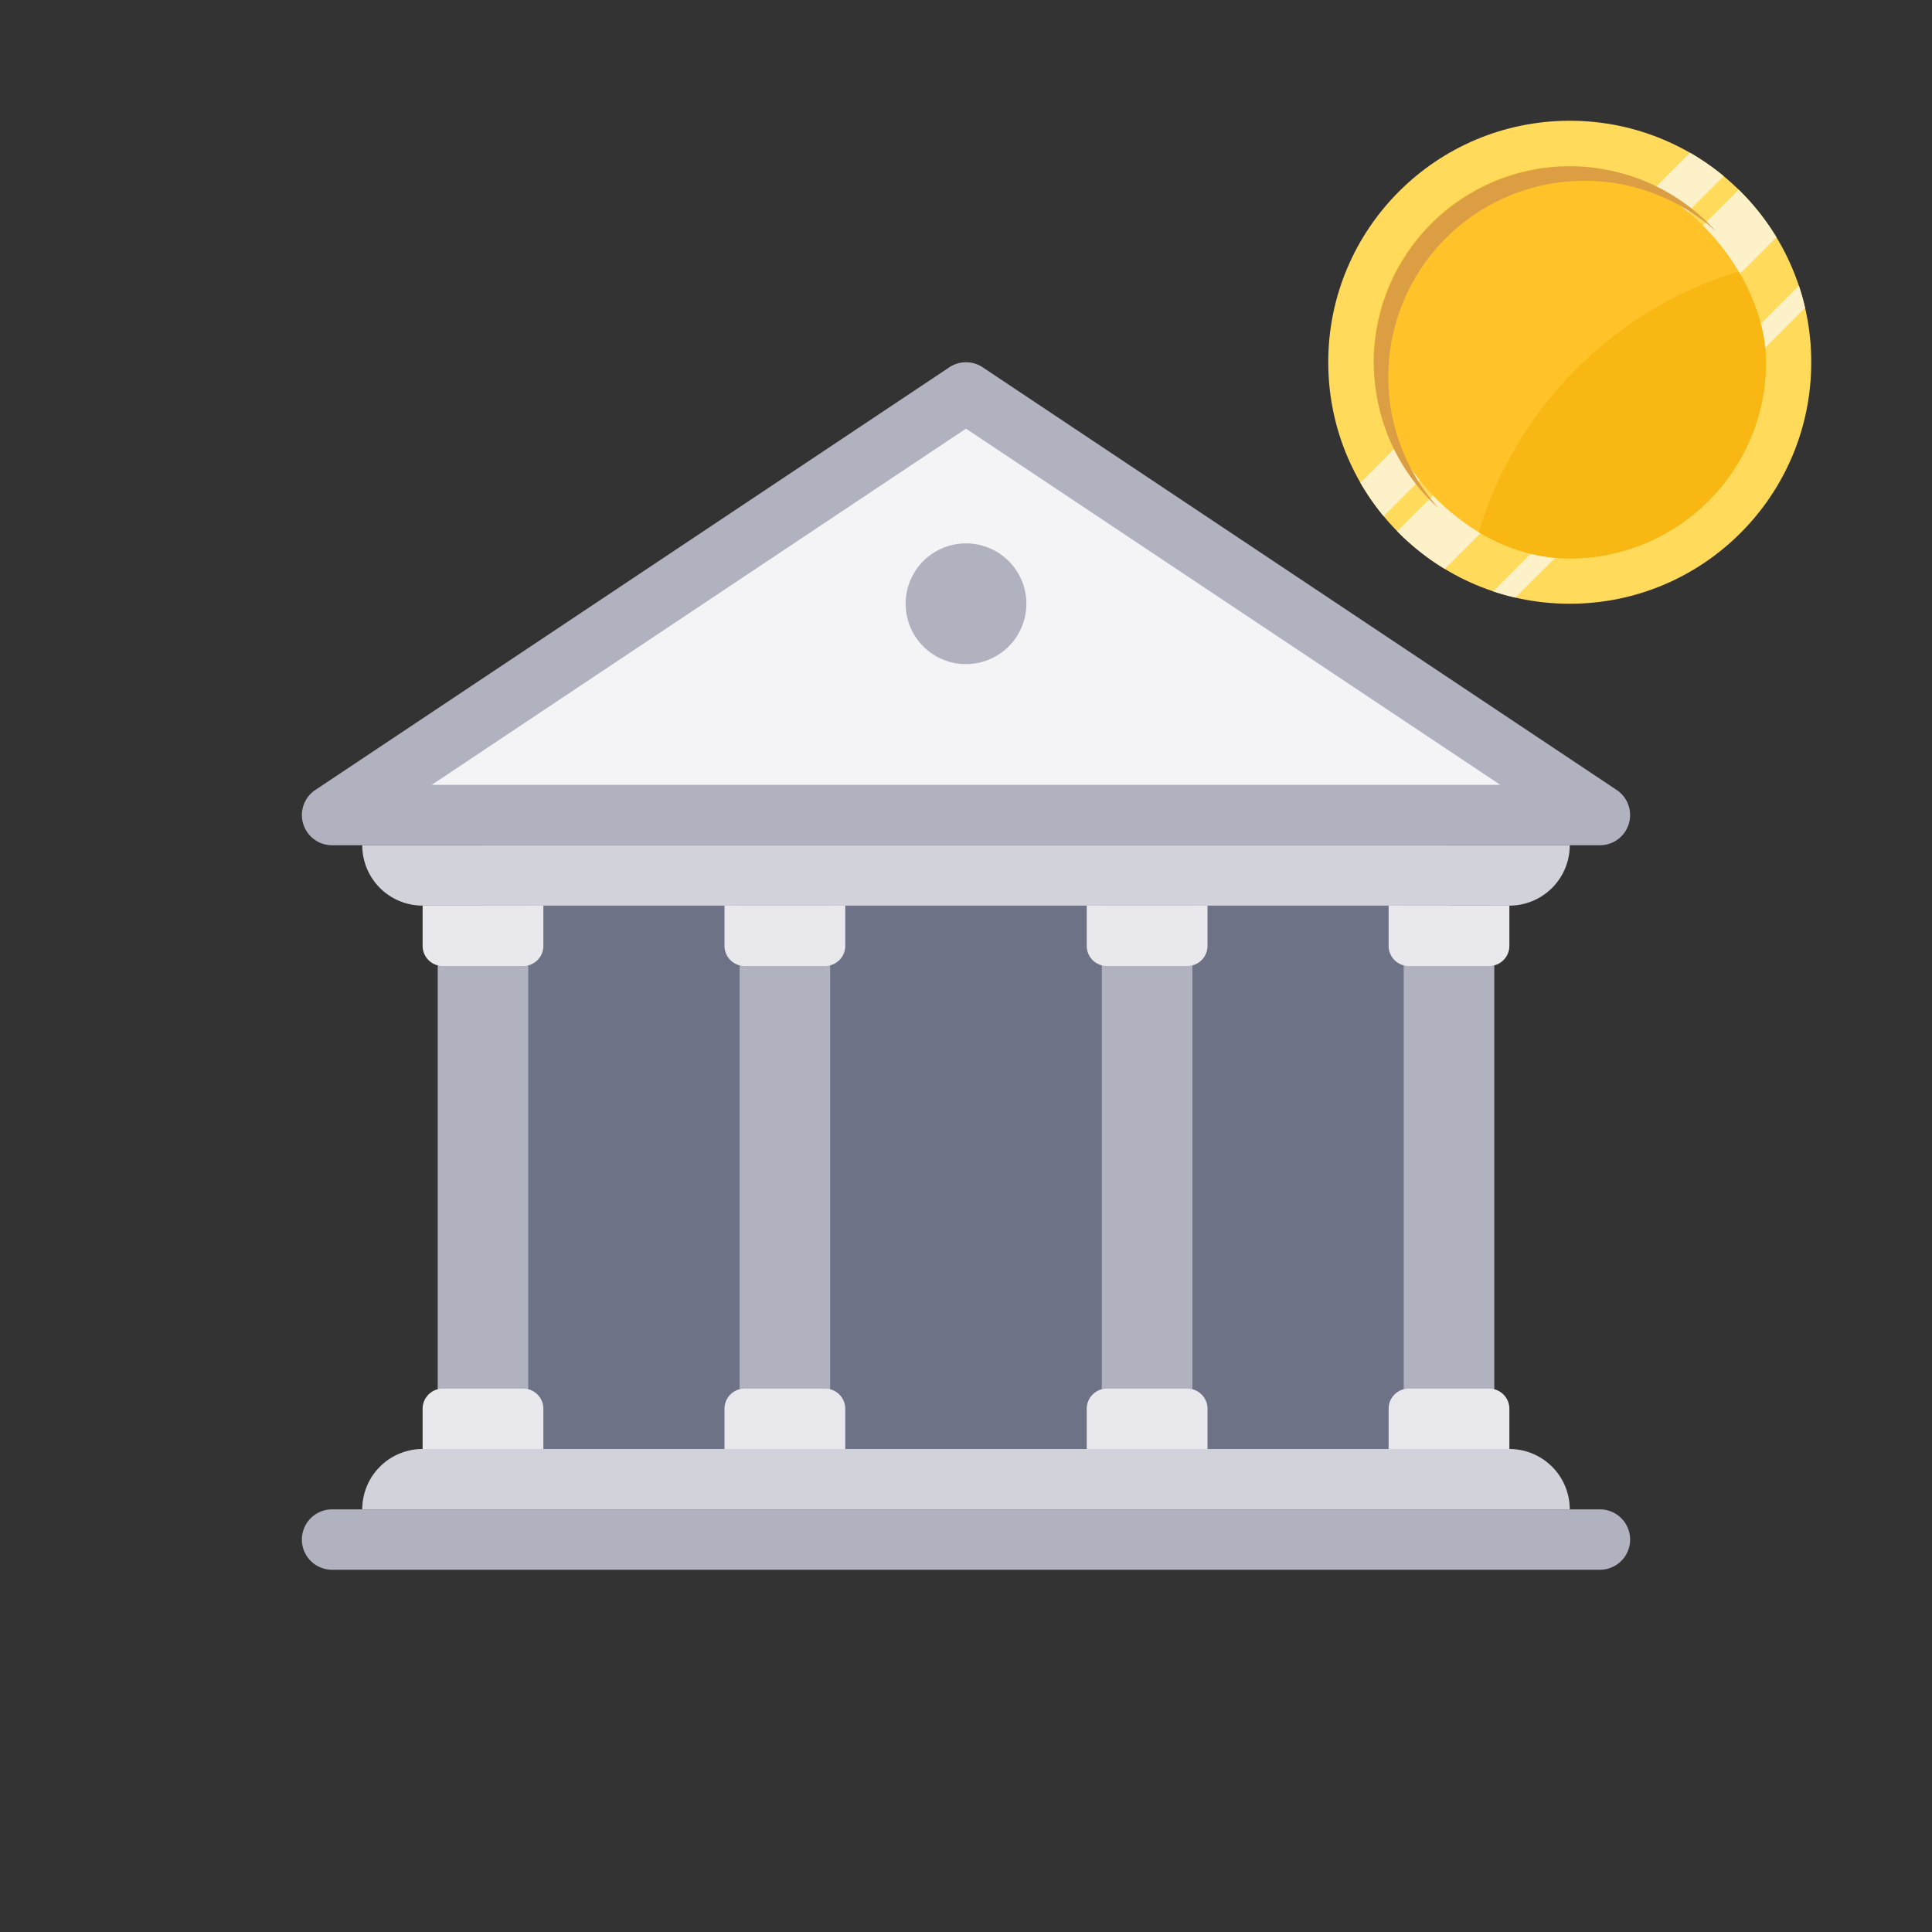 <svg width="32" height="32" fill="none" xmlns="http://www.w3.org/2000/svg"><rect width="100%" height="100%" fill="#333333" stroke="none"/><path d="M24 14H8v10h16V14z" fill="#6E7287"/><path fill-rule="evenodd" clip-rule="evenodd" d="M7 24h18a1 1 0 0 1 1 1H6a1 1 0 0 1 1-1zM6 14h20a1 1 0 0 1-1 1H7a1 1 0 0 1-1-1z" fill="#D2D3DA"/><path d="M26.5 25h-21a.5.5 0 0 0 0 1h21a.5.5 0 0 0 0-1zM8.75 15h-1.5v9h1.5v-9z" fill="#B0B3BF"/><path fill-rule="evenodd" clip-rule="evenodd" d="M7.333 23h1.334c.184 0 .333.15.333.333V24H7v-.667c0-.184.15-.333.333-.333zM7 15h2v.667c0 .184-.15.333-.333.333H7.333A.333.333 0 0 1 7 15.667V15z" fill="#E9E9ED"/><path d="M13.75 15h-1.5v9h1.5v-9z" fill="#B0B3BF"/><path fill-rule="evenodd" clip-rule="evenodd" d="M12.333 23h1.334c.184 0 .333.15.333.333V24h-2v-.667c0-.184.15-.333.333-.333zM12 15h2v.667c0 .184-.15.333-.333.333h-1.334a.333.333 0 0 1-.333-.333V15z" fill="#E9E9ED"/><path d="M19.75 15h-1.5v9h1.5v-9z" fill="#B0B3BF"/><path fill-rule="evenodd" clip-rule="evenodd" d="M18.333 23h1.334c.184 0 .333.15.333.333V24h-2v-.667c0-.184.15-.333.333-.333zM18 15h2v.667c0 .184-.15.333-.333.333h-1.334a.333.333 0 0 1-.333-.333V15z" fill="#E9E9ED"/><path d="M24.75 15h-1.5v9h1.5v-9z" fill="#B0B3BF"/><path fill-rule="evenodd" clip-rule="evenodd" d="M23.333 23h1.334c.184 0 .333.15.333.333V24h-2v-.667c0-.184.15-.333.333-.333zM23 15h2v.667c0 .184-.15.333-.333.333h-1.334a.333.333 0 0 1-.333-.333V15z" fill="#E9E9ED"/><path fill-rule="evenodd" clip-rule="evenodd" d="M5.5 13.5h21L16 6.5l-10.5 7z" fill="#F4F4F6"/><path fill-rule="evenodd" clip-rule="evenodd" d="M15.723 6.084a.5.5 0 0 1 .554 0l10.5 7A.5.5 0 0 1 26.5 14h-21a.5.5 0 0 1-.277-.916l10.5-7zM7.15 13H24.85L16 7.1 7.151 13z" fill="#B0B3BF"/><path d="M16 11a1 1 0 1 0 0-2 1 1 0 0 0 0 2z" fill="#B0B3BF"/><circle cx="26" cy="6" r="4" fill="#FFDA5B"/><path d="M28.55 2.918a4.01 4.01 0 0 0-.556-.387l-5.462 5.463c.113.196.242.382.386.556l5.632-5.632zM23.93 9.423a4.017 4.017 0 0 1-.788-.625l5.656-5.657c.24.235.45.5.626.789L23.93 9.423zM25.1 9.898a3.966 3.966 0 0 1-.369-.104l5.064-5.063c.04.12.074.243.103.368L25.1 9.898z" fill="#FDF1CA"/><g clip-path="url(#a)"><circle cx="26" cy="6" r="3.25" fill="#FFC329"/><path d="M26 9.25a3.25 3.25 0 0 0 2.871-4.774 6.458 6.458 0 0 0-4.395 4.395c.454.242.973.379 1.524.379z" fill="#F8B712"/></g><path d="M28.42 3.83a3.25 3.25 0 0 0-4.59 4.59 3.25 3.25 0 1 1 4.59-4.59z" fill="#DB9E43"/><defs><clipPath id="a"><rect x="22.75" y="2.75" width="6.5" height="6.5" rx="3.25" fill="#fff"/></clipPath></defs></svg>